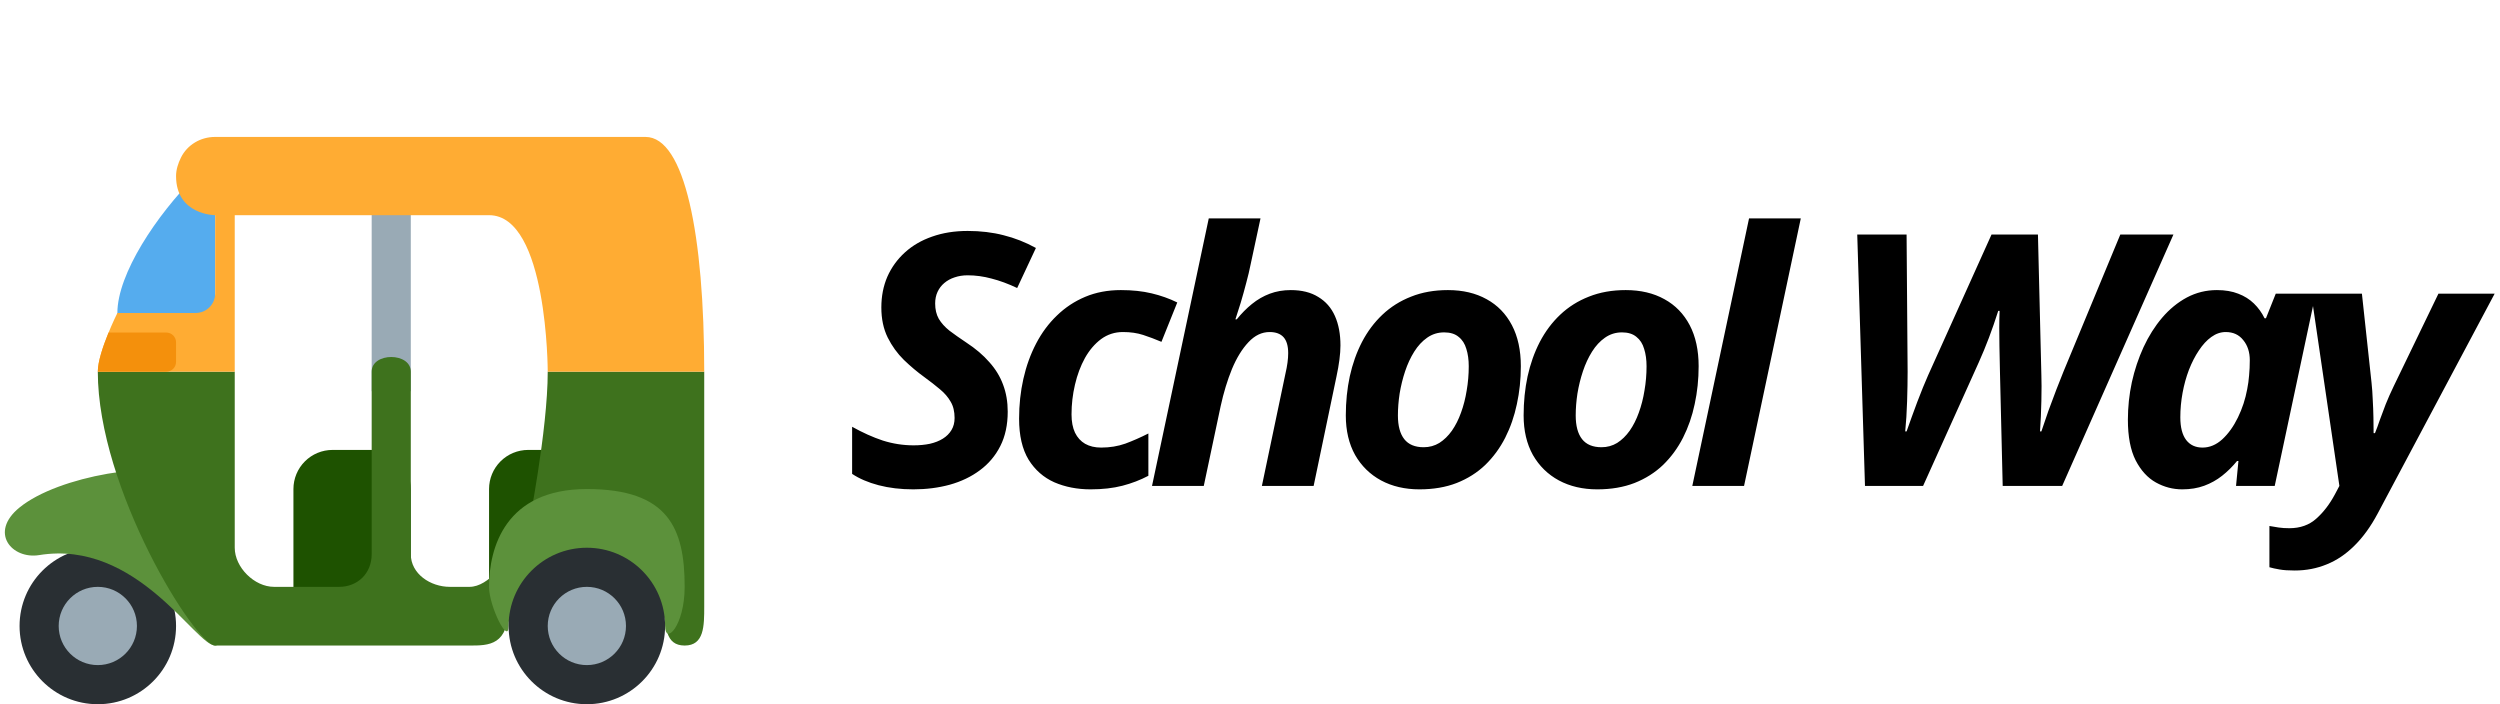 <svg width="355" height="100" viewBox="0 0 355 100" fill="none" xmlns="http://www.w3.org/2000/svg">
<path d="M129.692 69.488C127.902 69.488 126.258 69.293 124.761 68.902C123.28 68.512 122.026 67.975 121.001 67.291V60.602C122.482 61.432 123.931 62.083 125.347 62.555C126.779 63.01 128.244 63.238 129.741 63.238C130.571 63.238 131.336 63.165 132.036 63.019C132.752 62.856 133.371 62.612 133.892 62.286C134.412 61.961 134.819 61.554 135.112 61.065C135.405 60.577 135.552 60.008 135.552 59.356C135.552 58.429 135.365 57.656 134.99 57.037C134.632 56.402 134.128 55.816 133.477 55.279C132.842 54.742 132.101 54.164 131.255 53.546C130.262 52.83 129.294 52.016 128.35 51.105C127.422 50.193 126.657 49.135 126.055 47.931C125.452 46.71 125.151 45.286 125.151 43.658C125.151 42.063 125.436 40.606 126.006 39.288C126.592 37.97 127.422 36.822 128.496 35.846C129.57 34.869 130.856 34.12 132.354 33.6C133.867 33.062 135.552 32.794 137.407 32.794C139.246 32.794 140.947 32.997 142.51 33.404C144.089 33.795 145.618 34.397 147.1 35.211L144.438 40.899C143.169 40.297 141.956 39.85 140.801 39.557C139.661 39.247 138.53 39.093 137.407 39.093C136.74 39.093 136.121 39.19 135.552 39.386C134.998 39.565 134.51 39.833 134.087 40.191C133.68 40.533 133.363 40.948 133.135 41.437C132.907 41.925 132.793 42.478 132.793 43.097C132.793 43.943 132.964 44.667 133.306 45.27C133.664 45.872 134.168 46.433 134.819 46.954C135.487 47.459 136.284 48.02 137.212 48.639C138.53 49.501 139.621 50.429 140.483 51.422C141.362 52.398 142.013 53.465 142.437 54.62C142.876 55.776 143.096 57.053 143.096 58.453C143.096 60.325 142.746 61.953 142.046 63.336C141.346 64.719 140.378 65.867 139.141 66.778C137.92 67.69 136.496 68.373 134.868 68.829C133.257 69.269 131.532 69.488 129.692 69.488ZM154.867 69.488C152.979 69.488 151.262 69.155 149.716 68.487C148.186 67.804 146.965 66.73 146.054 65.265C145.159 63.783 144.711 61.847 144.711 59.454C144.711 57.485 144.914 55.597 145.321 53.79C145.728 51.983 146.33 50.315 147.128 48.785C147.925 47.255 148.91 45.929 150.082 44.806C151.254 43.666 152.597 42.779 154.11 42.145C155.624 41.51 157.309 41.192 159.164 41.192C160.792 41.192 162.248 41.347 163.534 41.656C164.836 41.965 166.049 42.397 167.172 42.95L164.926 48.541C164.047 48.167 163.184 47.841 162.338 47.565C161.492 47.288 160.531 47.149 159.457 47.149C158.301 47.149 157.268 47.483 156.356 48.15C155.461 48.818 154.696 49.713 154.062 50.836C153.443 51.959 152.971 53.22 152.646 54.62C152.32 56.004 152.157 57.411 152.157 58.844C152.157 59.869 152.32 60.732 152.646 61.432C152.987 62.132 153.467 62.66 154.086 63.019C154.721 63.377 155.478 63.556 156.356 63.556C157.593 63.556 158.741 63.368 159.799 62.994C160.857 62.603 161.947 62.123 163.07 61.554V67.56C161.931 68.162 160.702 68.634 159.384 68.976C158.065 69.317 156.56 69.488 154.867 69.488ZM163.587 69L171.644 31.012H178.992L177.576 37.603C177.43 38.352 177.226 39.207 176.966 40.167C176.722 41.111 176.461 42.047 176.185 42.975C175.908 43.886 175.656 44.675 175.428 45.343H175.623C176.29 44.513 177.007 43.788 177.771 43.17C178.553 42.535 179.399 42.047 180.311 41.705C181.222 41.363 182.215 41.192 183.289 41.192C184.852 41.192 186.154 41.518 187.195 42.169C188.253 42.804 189.043 43.707 189.563 44.879C190.084 46.051 190.345 47.442 190.345 49.054C190.345 49.656 190.296 50.331 190.198 51.08C190.101 51.829 189.962 52.618 189.783 53.448L186.536 69H179.188L182.532 53.058C182.662 52.504 182.76 51.983 182.825 51.495C182.89 51.007 182.923 50.559 182.923 50.152C182.923 49.127 182.703 48.37 182.264 47.882C181.824 47.394 181.165 47.149 180.286 47.149C179.179 47.149 178.178 47.63 177.283 48.59C176.388 49.534 175.607 50.803 174.939 52.398C174.288 53.993 173.751 55.759 173.328 57.696L170.936 69H163.587ZM201.555 69.488C199.504 69.488 197.689 69.065 196.11 68.219C194.548 67.372 193.319 66.168 192.424 64.606C191.545 63.027 191.105 61.155 191.105 58.99C191.105 57.053 191.293 55.206 191.667 53.448C192.058 51.674 192.635 50.047 193.4 48.565C194.182 47.068 195.15 45.774 196.306 44.684C197.478 43.577 198.837 42.722 200.383 42.12C201.929 41.502 203.671 41.192 205.607 41.192C207.723 41.192 209.554 41.624 211.101 42.486C212.647 43.333 213.843 44.562 214.689 46.173C215.536 47.784 215.959 49.729 215.959 52.008C215.959 53.863 215.772 55.654 215.397 57.379C215.039 59.088 214.486 60.683 213.737 62.164C212.989 63.629 212.045 64.915 210.905 66.022C209.766 67.112 208.415 67.966 206.853 68.585C205.306 69.187 203.54 69.488 201.555 69.488ZM202.165 63.507C202.979 63.507 203.719 63.303 204.387 62.897C205.054 62.473 205.648 61.895 206.169 61.163C206.69 60.414 207.121 59.56 207.463 58.6C207.821 57.623 208.09 56.573 208.269 55.45C208.464 54.327 208.562 53.18 208.562 52.008C208.562 51.08 208.448 50.258 208.22 49.542C208.008 48.81 207.642 48.24 207.121 47.833C206.617 47.41 205.933 47.198 205.07 47.198C204.175 47.198 203.369 47.45 202.653 47.955C201.953 48.443 201.343 49.102 200.822 49.933C200.301 50.763 199.87 51.69 199.528 52.716C199.187 53.741 198.926 54.799 198.747 55.89C198.584 56.964 198.503 57.997 198.503 58.99C198.503 60.471 198.804 61.594 199.406 62.359C200.008 63.124 200.928 63.507 202.165 63.507ZM226.803 69.488C224.752 69.488 222.937 69.065 221.358 68.219C219.796 67.372 218.567 66.168 217.672 64.606C216.793 63.027 216.354 61.155 216.354 58.99C216.354 57.053 216.541 55.206 216.915 53.448C217.306 51.674 217.883 50.047 218.648 48.565C219.43 47.068 220.398 45.774 221.554 44.684C222.726 43.577 224.085 42.722 225.631 42.12C227.177 41.502 228.919 41.192 230.855 41.192C232.971 41.192 234.802 41.624 236.349 42.486C237.895 43.333 239.091 44.562 239.938 46.173C240.784 47.784 241.207 49.729 241.207 52.008C241.207 53.863 241.02 55.654 240.646 57.379C240.287 59.088 239.734 60.683 238.985 62.164C238.237 63.629 237.293 64.915 236.153 66.022C235.014 67.112 233.663 67.966 232.101 68.585C230.554 69.187 228.788 69.488 226.803 69.488ZM227.413 63.507C228.227 63.507 228.967 63.303 229.635 62.897C230.302 62.473 230.896 61.895 231.417 61.163C231.938 60.414 232.369 59.56 232.711 58.6C233.069 57.623 233.338 56.573 233.517 55.45C233.712 54.327 233.81 53.18 233.81 52.008C233.81 51.08 233.696 50.258 233.468 49.542C233.256 48.81 232.89 48.24 232.369 47.833C231.865 47.41 231.181 47.198 230.318 47.198C229.423 47.198 228.618 47.45 227.901 47.955C227.201 48.443 226.591 49.102 226.07 49.933C225.549 50.763 225.118 51.69 224.776 52.716C224.435 53.741 224.174 54.799 223.995 55.89C223.832 56.964 223.751 57.997 223.751 58.99C223.751 60.471 224.052 61.594 224.654 62.359C225.257 63.124 226.176 63.507 227.413 63.507ZM240.308 69L248.364 31.012H255.713L247.656 69H240.308ZM264.827 69L263.729 33.307H270.735L270.882 52.789C270.882 54.042 270.857 55.442 270.809 56.988C270.76 58.535 270.67 59.959 270.54 61.261H270.735C271.191 59.959 271.696 58.567 272.249 57.086C272.819 55.589 273.331 54.327 273.787 53.302L282.796 33.307H289.388L289.876 53.302C289.909 54.148 289.909 55.352 289.876 56.915C289.843 58.461 289.778 59.91 289.681 61.261H289.876C290.185 60.333 290.519 59.356 290.877 58.331C291.251 57.306 291.626 56.305 292 55.328C292.374 54.352 292.716 53.489 293.025 52.74L301.082 33.307H308.626L292.83 69H284.383L283.992 52.74C283.96 51.292 283.935 50.095 283.919 49.151C283.903 48.191 283.895 47.328 283.895 46.563C283.895 45.798 283.911 44.993 283.943 44.147H283.748C283.325 45.481 282.885 46.751 282.43 47.955C281.974 49.16 281.494 50.323 280.989 51.446L273.079 69H264.827ZM309.875 69.488C308.557 69.488 307.312 69.163 306.14 68.512C304.968 67.861 304.007 66.811 303.259 65.362C302.526 63.914 302.16 61.993 302.16 59.601C302.16 57.81 302.347 56.036 302.722 54.278C303.112 52.52 303.666 50.86 304.382 49.298C305.114 47.719 305.993 46.328 307.019 45.123C308.06 43.902 309.232 42.942 310.534 42.242C311.853 41.542 313.277 41.192 314.807 41.192C315.962 41.192 316.971 41.363 317.834 41.705C318.697 42.031 319.437 42.495 320.056 43.097C320.674 43.699 321.179 44.399 321.569 45.196H321.765L323.156 41.705H328.82L323.01 69H317.517L317.858 65.46H317.663C317.012 66.257 316.304 66.957 315.539 67.56C314.774 68.162 313.928 68.634 313 68.976C312.072 69.317 311.031 69.488 309.875 69.488ZM312.756 63.556C313.765 63.556 314.701 63.165 315.563 62.384C316.426 61.586 317.167 60.553 317.785 59.283C318.404 58.014 318.843 56.671 319.104 55.255C319.234 54.604 319.323 53.953 319.372 53.302C319.437 52.634 319.47 51.918 319.47 51.153C319.47 49.998 319.16 49.046 318.542 48.297C317.94 47.532 317.11 47.149 316.052 47.149C315.336 47.149 314.652 47.385 314.001 47.857C313.366 48.313 312.78 48.948 312.243 49.762C311.706 50.559 311.234 51.479 310.827 52.52C310.437 53.546 310.135 54.636 309.924 55.792C309.712 56.948 309.606 58.103 309.606 59.259C309.606 60.675 309.883 61.749 310.437 62.481C310.99 63.198 311.763 63.556 312.756 63.556ZM325.846 81.012C324.967 81.012 324.251 80.963 323.697 80.865C323.128 80.768 322.647 80.662 322.257 80.548V74.689C322.68 74.77 323.119 74.843 323.575 74.908C324.015 74.973 324.519 75.006 325.089 75.006C326.635 75.006 327.913 74.55 328.922 73.639C329.931 72.743 330.81 71.596 331.559 70.196L332.193 69L328.189 41.705H335.392L336.759 54.352C336.84 55.1 336.897 55.906 336.93 56.769C336.979 57.615 337.011 58.453 337.027 59.283C337.044 60.113 337.052 60.854 337.052 61.505H337.247C337.475 60.952 337.703 60.333 337.931 59.649C338.175 58.966 338.451 58.225 338.761 57.428C339.086 56.614 339.469 55.751 339.908 54.84L346.256 41.705H354.239L337.638 72.906C336.661 74.745 335.562 76.267 334.342 77.472C333.137 78.676 331.827 79.563 330.411 80.133C328.995 80.719 327.473 81.012 325.846 81.012Z" fill="black"/>
<path d="M52.778 25H58.333V55.556H52.778V25Z" fill="#99AAB5"/>
<path d="M27.778 25C22.222 30.556 16.667 38.889 16.667 44.444C16.667 55.556 30.556 47.222 30.556 47.222V25H27.778Z" fill="#55ACEE"/>
<path d="M13.889 100C20.025 100 25 95.025 25 88.889C25 82.752 20.025 77.778 13.889 77.778C7.752 77.778 2.778 82.752 2.778 88.889C2.778 95.025 7.752 100 13.889 100Z" fill="#292F33"/>
<path d="M13.889 94.444C16.957 94.444 19.444 91.957 19.444 88.889C19.444 85.821 16.957 83.333 13.889 83.333C10.821 83.333 8.333 85.821 8.333 88.889C8.333 91.957 10.821 94.444 13.889 94.444Z" fill="#99AAB5"/>
<path d="M80.556 63.889H75C73.527 63.889 72.114 64.474 71.072 65.516C70.03 66.558 69.445 67.971 69.445 69.444V83.333C69.445 84.807 70.03 86.22 71.072 87.262C72.114 88.304 73.527 88.889 75 88.889H80.556C82.029 88.889 83.442 88.304 84.484 87.262C85.526 86.22 86.111 84.807 86.111 83.333V69.444C86.111 67.971 85.526 66.558 84.484 65.516C83.442 64.474 82.029 63.889 80.556 63.889ZM52.778 63.889H47.222C45.749 63.889 44.336 64.474 43.294 65.516C42.252 66.558 41.667 67.971 41.667 69.444V83.333C41.667 84.807 42.252 86.22 43.294 87.262C44.336 88.304 45.749 88.889 47.222 88.889H52.778C54.251 88.889 55.664 88.304 56.706 87.262C57.748 86.22 58.333 84.807 58.333 83.333V69.444C58.333 67.971 57.748 66.558 56.706 65.516C55.664 64.474 54.251 63.889 52.778 63.889Z" fill="#1E5200"/>
<path d="M5.555 78.825C1.703 79.45 -1.614 75.625 2.778 72.061C8.333 67.553 22.222 65.297 27.778 67.553C33.333 69.808 33.333 91.667 30.555 91.667C27.778 91.667 19.444 76.569 5.555 78.825Z" fill="#5C913B"/>
<path d="M30.556 91.667H66.667C69.445 91.667 72.222 91.667 72.222 86.111C72.222 83.333 75 75 80.556 75C86.111 75 94.445 83.333 94.445 86.111C94.445 88.889 94.445 91.667 97.222 91.667C100 91.667 100 88.889 100 86.111V52.778H77.778C77.778 61.111 75 75 75 75C75 75 72.222 72.222 72.222 77.778C72.222 79.461 69.445 83.333 66.667 83.333H63.889C61.111 83.333 58.333 81.483 58.333 78.689V52.778C58.333 50 52.778 50 52.778 52.778V78.689C52.778 81.483 50.728 83.333 48.169 83.333H38.919C36.111 83.333 33.333 80.556 33.333 77.778V52.778H13.889C13.889 69.445 27.778 91.667 30.556 91.667Z" fill="#3E721D"/>
<path d="M94.444 88.889C94.444 91.667 97.222 88.889 97.222 83.333C97.222 75 94.908 69.445 83.333 69.445C71.758 69.445 69.444 77.778 69.444 83.333C69.444 86.111 72.222 91.667 72.222 88.889C72.222 86.111 74.075 83.333 83.333 83.333C92.592 83.333 94.444 86.111 94.444 88.889Z" fill="#5C913B"/>
<path d="M33.333 52.778H13.889C13.889 50 16.667 44.444 16.667 44.444H27.778C28.515 44.444 29.221 44.152 29.742 43.631C30.263 43.11 30.556 42.403 30.556 41.667V30.556C30.556 30.556 25 30.556 25 25C25 24.095 25.294 23.189 25.695 22.378C26.592 20.556 28.494 19.445 30.528 19.445H91.667C97.222 19.445 100 33.333 100 52.778H77.778C77.778 52.778 77.778 30.556 69.445 30.556H33.333V52.778Z" fill="#FFAC33"/>
<path d="M83.333 100C89.47 100 94.444 95.025 94.444 88.889C94.444 82.752 89.47 77.778 83.333 77.778C77.197 77.778 72.222 82.752 72.222 88.889C72.222 95.025 77.197 100 83.333 100Z" fill="#292F33"/>
<path d="M83.333 94.444C86.402 94.444 88.889 91.957 88.889 88.889C88.889 85.821 86.402 83.333 83.333 83.333C80.265 83.333 77.778 85.821 77.778 88.889C77.778 91.957 80.265 94.444 83.333 94.444Z" fill="#99AAB5"/>
<path d="M25 51.389V48.611C25 48.243 24.854 47.889 24.593 47.629C24.333 47.369 23.98 47.222 23.611 47.222H15.422C14.683 49.022 13.889 51.289 13.889 52.778H23.611C23.98 52.778 24.333 52.632 24.593 52.371C24.854 52.111 25 51.757 25 51.389Z" fill="#F4900C"/>
</svg>
